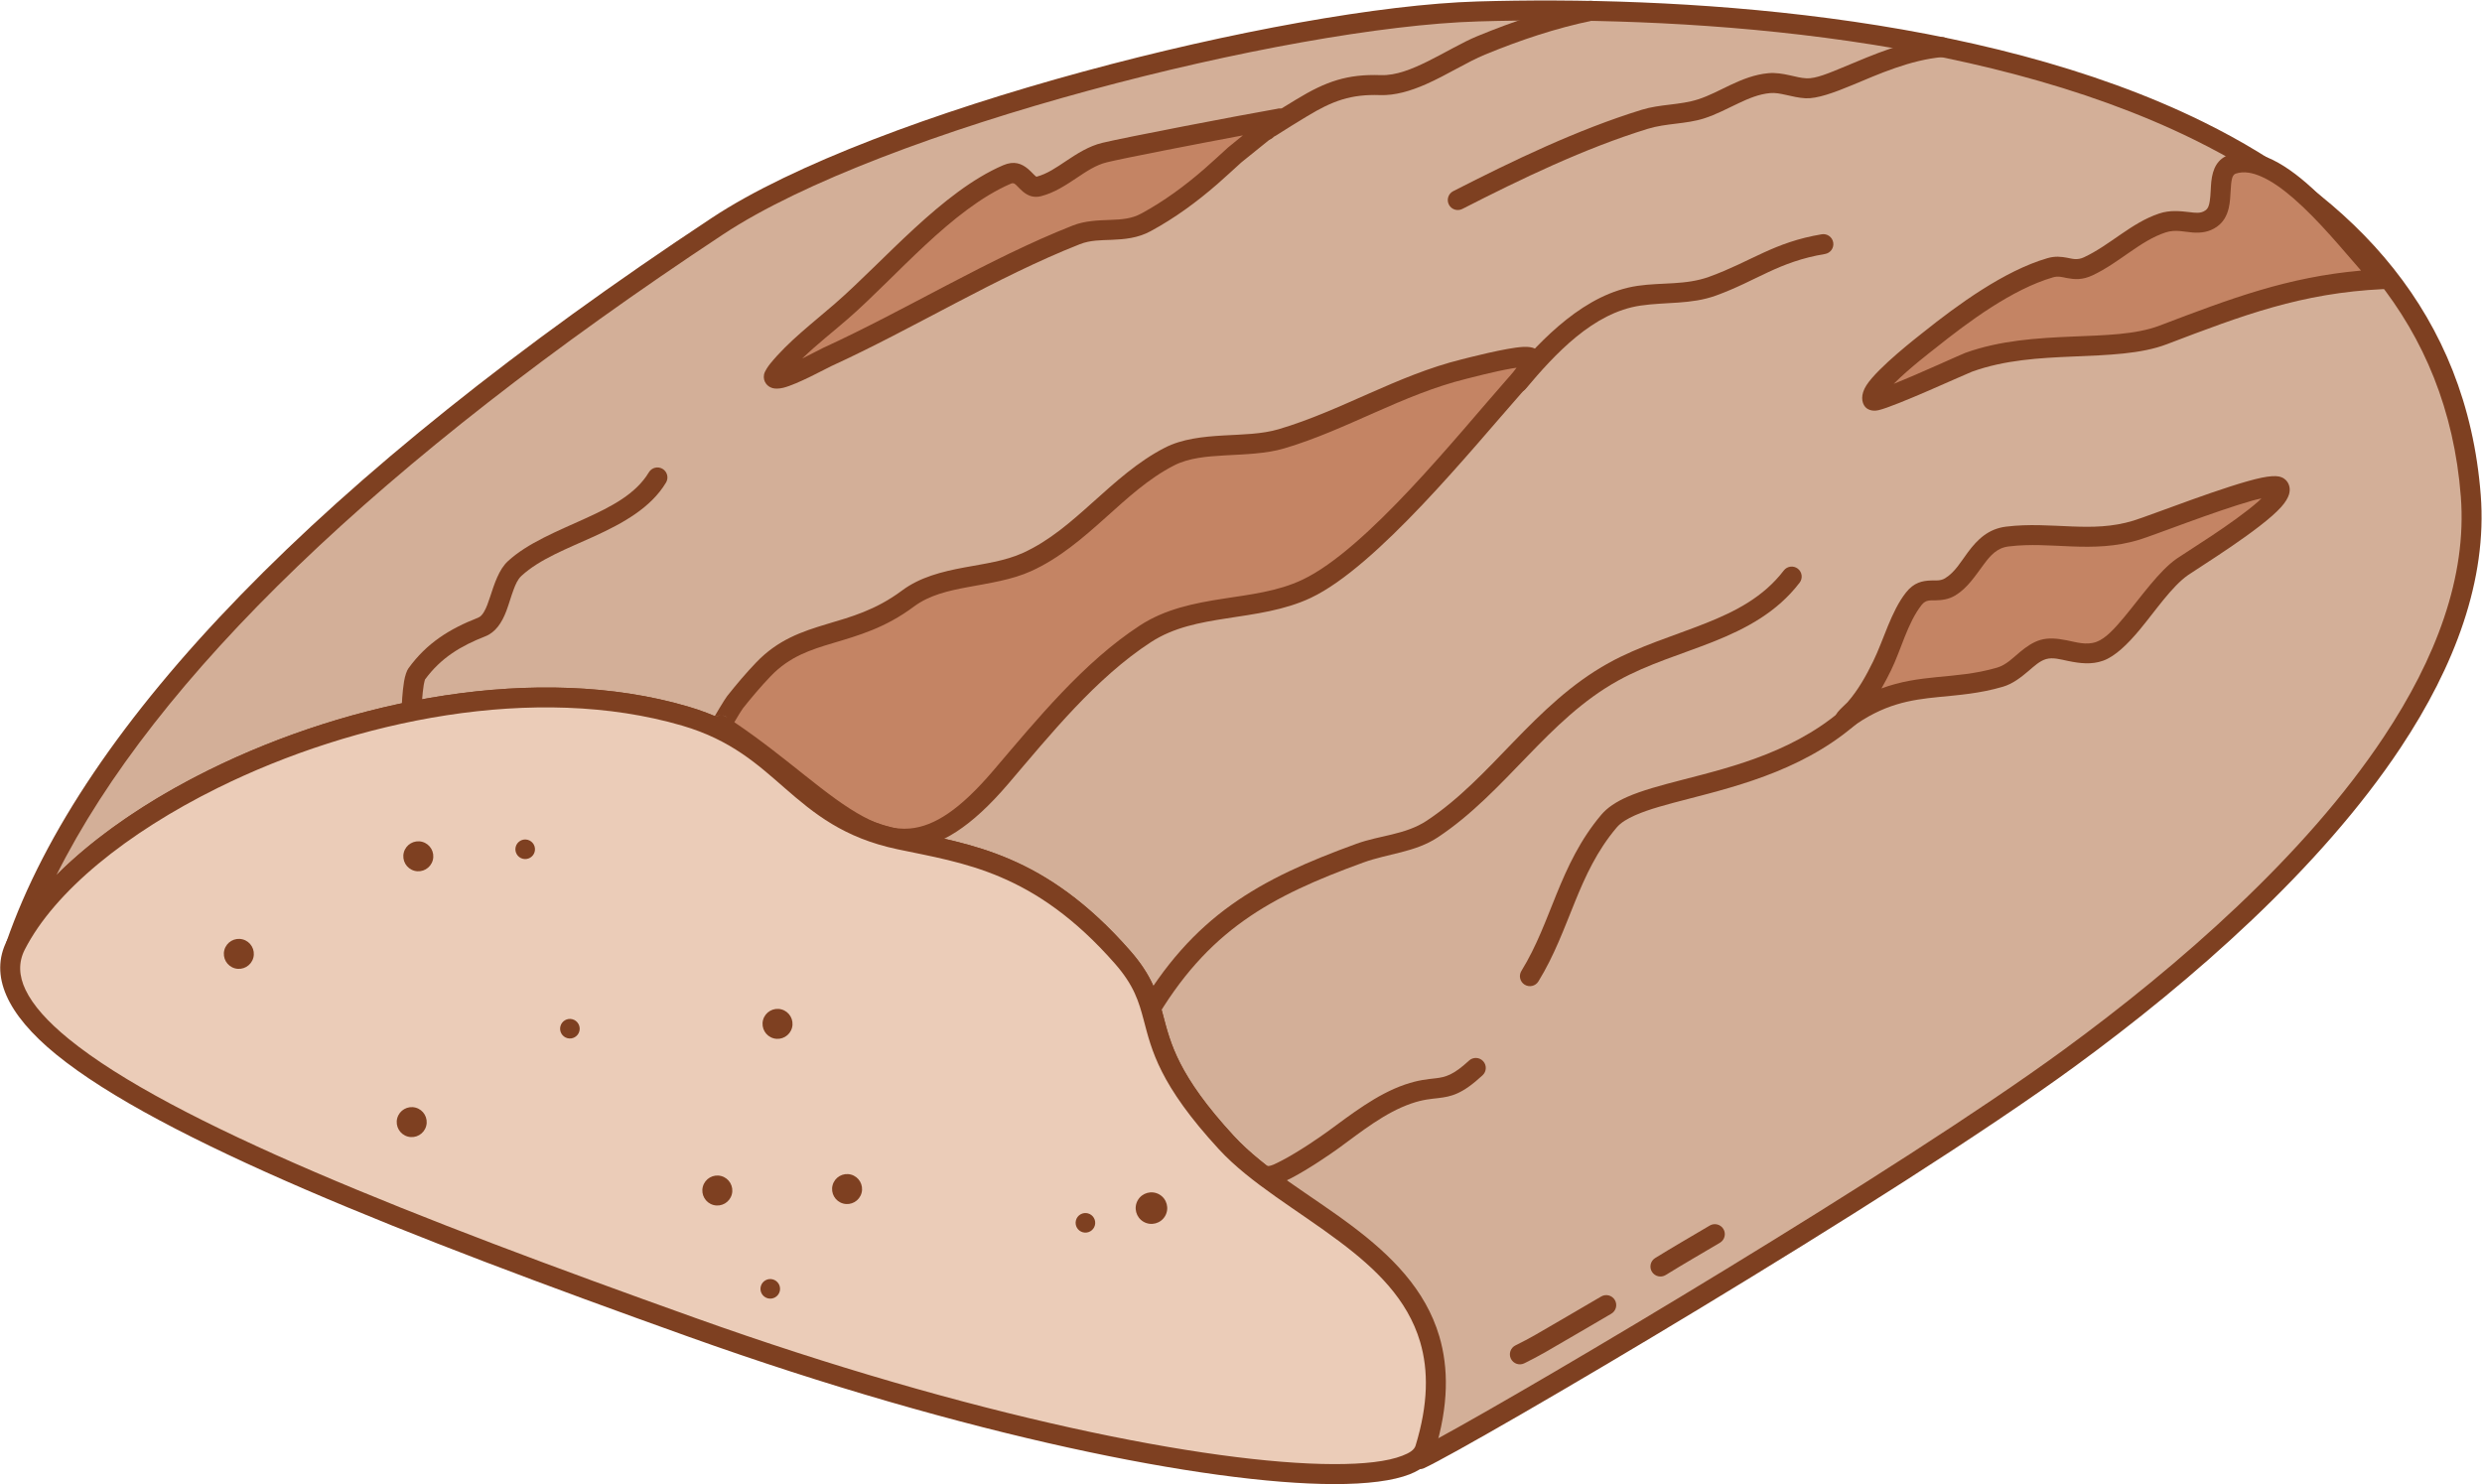 <?xml version="1.0" encoding="UTF-8" standalone="no"?><!DOCTYPE svg PUBLIC "-//W3C//DTD SVG 1.1//EN" "http://www.w3.org/Graphics/SVG/1.1/DTD/svg11.dtd"><svg width="100%" height="100%" viewBox="0 0 4141 2477" version="1.1" xmlns="http://www.w3.org/2000/svg" xmlns:xlink="http://www.w3.org/1999/xlink" xml:space="preserve" xmlns:serif="http://www.serif.com/" style="fill-rule:evenodd;clip-rule:evenodd;stroke-linejoin:round;stroke-miterlimit:2;"><g id="Crusty-bread" serif:id="Crusty bread"><path d="M1197.17,377.262c-648.85,429 -1044.68,837.059 -1170.65,1199.68c127.778,-249.469 703.673,-502.897 1116.42,-382.046c169.082,49.506 185.341,169.456 357.818,205.93c112.581,23.808 233.535,38.393 372.141,196.414c85.024,96.935 12.269,134.869 173.283,309.528c128.575,139.472 434.817,222.852 322.802,527.996c82.835,-38.656 783.434,-449.716 1083.19,-668.936c324.135,-237.048 696.726,-593.456 670.116,-938.373c-57.141,-740.653 -1121.25,-824.056 -1656.72,-808.37c-320.442,9.386 -1000.92,181.318 -1268.41,358.174Z" style="fill:#d3af98;"/><path d="M1187.98,363.359c-652.957,431.716 -1050.43,843.197 -1177.2,1208.12c-2.873,8.27 1.143,17.354 9.194,20.795c8.051,3.44 17.392,0.065 21.384,-7.728c49.873,-97.371 170.239,-194.728 321.863,-269.714c229.529,-113.514 531.168,-175.34 775.043,-103.935c81.64,23.903 126.218,65.087 171.372,104.424c48.669,42.398 97.923,82.836 187.681,101.817c109.77,23.213 227.917,37.025 363.06,191.098c31.714,36.157 39.771,63.57 47.772,93.802c13.295,50.241 25.977,107.764 125.786,216.033c51.949,56.351 132.479,103.804 203.33,159.987c60.212,47.746 113.499,101.863 132.185,175.583c12.37,48.801 9.357,106.028 -16.104,175.386c-2.326,6.337 -0.6,13.451 4.371,18.017c4.971,4.567 12.206,5.684 18.323,2.829c83.046,-38.755 785.462,-450.808 1085.98,-670.586c195.992,-143.334 409.424,-330.111 543.13,-531.568c90.671,-136.615 144.677,-280.109 133.765,-421.54c-23.352,-302.692 -210.718,-498.388 -462.884,-622.693c-372.649,-183.697 -887.544,-210.528 -1210.94,-201.055c-322.661,9.452 -1007.77,182.851 -1277.12,360.931l-0.001,0Zm18.385,27.805c265.636,-175.631 941.483,-346.095 1259.71,-355.417c319.161,-9.349 827.449,16.341 1195.22,197.634c241.45,119.023 422.028,305.529 444.388,595.359c10.377,134.503 -42.074,270.62 -128.304,400.543c-131.645,198.352 -342.063,381.971 -535.034,523.095c-272.808,199.51 -878.439,558.365 -1045.2,648.983c16.193,-59.896 15.965,-111.121 4.611,-155.913c-20.498,-80.866 -77.737,-141.137 -143.786,-193.511c-69.437,-55.062 -148.621,-101.237 -199.532,-156.463c-93.407,-101.322 -105.629,-154.948 -118.071,-201.967c-9.159,-34.608 -18.631,-65.863 -54.937,-107.254c-142.068,-161.97 -265.828,-177.327 -381.222,-201.73c-82.718,-17.493 -127.831,-55.267 -172.682,-94.339c-48.365,-42.133 -96.457,-85.678 -183.901,-111.281c-251.426,-73.615 -562.551,-10.982 -799.186,106.046c-102.194,50.54 -190.411,111.295 -254.325,175.368c164.301,-328.695 539.363,-690.378 1112.25,-1069.15l0.001,0Z" style="fill:#7e4021;"/><path d="M1924.5,1707.52c89.802,-155.484 195.528,-212.043 350.152,-268.27c41.359,-15.039 86.209,-16.896 124.078,-41.956c56.628,-37.474 102.72,-86.998 150.012,-135.837c45.32,-46.802 91.765,-92.986 151.035,-125.825c50.343,-27.893 106.215,-43.939 158.289,-64.667c55.532,-22.104 106.803,-49.465 144.474,-98.727c5.588,-7.307 4.192,-17.776 -3.115,-23.364c-7.307,-5.587 -17.776,-4.192 -23.363,3.115c-33.854,44.271 -80.418,68.142 -130.323,88.006c-53.362,21.24 -110.528,37.897 -162.116,66.48c-62.228,34.477 -111.247,82.657 -158.827,131.794c-45.608,47.099 -89.851,95.088 -144.462,131.227c-35.624,23.575 -78.165,24.28 -117.073,38.428c-162.612,59.131 -273.185,119.41 -367.626,282.925c-4.6,7.965 -1.869,18.167 6.097,22.768c7.965,4.6 18.167,1.869 22.768,-6.097Z" style="fill:#7e4021;"/><path d="M2566.69,1637.66c26.59,-43.21 42.907,-88.462 61.17,-133.26c17.285,-42.401 36.365,-84.41 69.276,-123.415c7.04,-8.344 17.774,-14.759 31.003,-20.609c23.146,-10.235 53.383,-18.133 87.484,-26.948c90.101,-23.29 205.649,-52.591 294.773,-137.57c6.658,-6.348 6.909,-16.906 0.561,-23.564c-6.348,-6.657 -16.906,-6.908 -23.563,-0.561c-84.541,80.609 -194.646,107.33 -280.113,129.423c-36.127,9.338 -68.103,17.891 -92.624,28.735c-18.549,8.203 -33.126,17.898 -42.998,29.598c-35.332,41.874 -56.109,86.807 -74.666,132.328c-17.581,43.125 -33.094,86.777 -58.692,128.373c-4.821,7.834 -2.374,18.108 5.46,22.929c7.834,4.821 18.108,2.375 22.929,-5.459Z" style="fill:#7e4021;"/><path d="M2116.48,1978.94c7.966,-0.027 21.673,-4.641 37.106,-12.605c29.666,-15.311 68.354,-42.026 79.913,-50.445c37.506,-27.315 76.877,-59.282 121.289,-74.56c19.637,-6.755 32.849,-7.547 44.61,-8.942c21.694,-2.574 39.645,-6.139 74.178,-38.115c6.75,-6.249 7.156,-16.803 0.906,-23.552c-6.249,-6.75 -16.803,-7.156 -23.553,-0.906c-26.006,24.079 -39.122,27.534 -55.459,29.472c-13.593,1.613 -28.827,2.714 -51.525,10.522c-47.494,16.338 -89.961,49.926 -130.07,79.136c-10.935,7.965 -47.509,33.283 -75.576,47.769c-9.32,4.809 -17.121,8.876 -21.932,8.893c-9.198,0.031 -16.641,7.524 -16.61,16.723c0.032,9.198 7.525,16.641 16.723,16.61Z" style="fill:#7e4021;"/><path d="M703.271,1186.25l0.025,-0.898c0.183,-5.638 1.133,-27.344 3.689,-42.603c0.546,-3.256 1.74,-7.656 2.045,-8.756c26.504,-36.288 59.863,-56.227 100.705,-72.181c16.859,-6.586 27.572,-22.475 35.096,-42.408c4.267,-11.303 7.704,-23.904 12.041,-35.492c3.352,-8.96 7.021,-17.358 13.104,-22.966c30.698,-28.299 76.957,-45.633 120.991,-65.727c48.916,-22.322 95.052,-48.01 120.225,-89.964c4.733,-7.888 2.171,-18.134 -5.717,-22.866c-7.887,-4.733 -18.133,-2.171 -22.866,5.716c-21.872,36.454 -62.978,57.394 -105.481,76.789c-47.383,21.623 -96.713,41.092 -129.745,71.544c-14.948,13.78 -22.513,37.621 -29.933,60.252c-2.859,8.722 -5.768,17.164 -9.817,24.066c-2.601,4.433 -5.531,8.251 -10.026,10.007c-47.312,18.481 -85.52,42.132 -116.124,84.421c-2.71,3.746 -5.664,11.854 -7.373,22.058c-2.822,16.846 -3.928,40.804 -4.13,47.028c-0.053,1.629 -0.032,2.595 -0.024,2.765c0.436,9.228 6.399,12.4 7.138,12.913c5.896,4.098 11.925,4.304 18.087,0.607c5.203,-3.122 8.089,-8.644 8.09,-14.305Z" style="fill:#7e4021;"/><path d="M2134.55,197.826c4.819,-2.643 -70.427,57.01 -74.514,60.684c-13.329,11.981 -26.345,24.28 -39.875,36.039c-33.576,29.179 -69.141,55.338 -108.34,76.556c-37.823,20.473 -78.012,5.779 -116.227,20.849c-140.691,55.484 -277.384,140.609 -415.815,203.915c-8.815,4.032 -80.881,44.32 -88.279,34.455c-2.313,-3.085 4.641,-10.666 6.062,-12.422c29.996,-37.053 71.007,-67.769 106.764,-98.926c81.002,-70.581 175.339,-184.576 275.78,-227.87c27.282,-11.759 31.943,25.387 52.643,20.111c39.907,-10.173 69.176,-46.681 110.164,-56.635c37.197,-9.034 230.126,-46.059 291.637,-56.756Z" style="fill:#c48464;"/><path d="M1729.17,294.922c-0.55,-0.387 -1.562,-1.124 -2.145,-1.651c-0.969,-0.877 -1.917,-1.824 -2.87,-2.791c-2.915,-2.957 -5.867,-6.036 -9.057,-8.682c-10.499,-8.712 -22.957,-14.03 -41.593,-5.997c-101.874,43.911 -197.975,159.022 -280.132,230.61c-36.466,31.773 -78.179,63.218 -108.769,101.005c-1.918,2.37 -8.825,11.623 -9.907,17.657c-1.072,5.973 0.375,11.13 3.465,15.251c2.449,3.265 5.935,5.914 10.8,7.29c3.937,1.113 10.05,1.315 17.59,-0.49c23.374,-5.596 72.835,-32.75 80.155,-36.098c138.166,-63.185 274.576,-148.189 414.998,-203.567c17.3,-6.823 35.098,-6.553 52.801,-7.25c22.037,-0.867 43.929,-2.909 65.245,-14.447c40.276,-21.801 76.84,-48.652 111.338,-78.633c13.601,-11.82 26.686,-24.18 40.084,-36.223c3.676,-3.305 64.952,-51.918 73.66,-59.683c8.025,-7.156 6.535,-15.168 6.41,-15.987c-1.051,-6.879 -4.858,-11.674 -12.256,-13.615c-1.137,-0.299 -4.368,-1.36 -8.924,0.069l0.007,-0.002c-63.434,11.092 -254.08,47.709 -291.094,56.698c-22.406,5.441 -41.758,17.844 -60.812,30.572c-15.682,10.476 -31.09,21.268 -48.994,25.964Zm344.54,-69.05c-12.802,10.352 -23.445,19.007 -24.82,20.243c-13.26,11.919 -26.206,24.156 -39.666,35.854c-32.652,28.376 -67.22,53.844 -105.34,74.478c-16.509,8.936 -33.621,9.783 -50.689,10.455c-21.401,0.842 -42.804,1.3 -63.719,9.548c-140.961,55.59 -277.936,140.834 -416.633,204.263c-3.641,1.665 -18.182,9.593 -34.429,17.548c24.405,-23.607 51.958,-45.024 76.857,-66.719c79.848,-69.575 172.418,-182.454 271.429,-225.131c4.895,-2.11 7.457,1.184 10.04,3.74c3.396,3.359 6.648,6.884 10.082,9.704c8.494,6.978 17.96,10.591 30.039,7.512c21.774,-5.55 40.8,-17.986 59.819,-30.691c15.804,-10.557 31.579,-21.385 50.162,-25.898c28.062,-6.815 145.083,-29.611 226.868,-44.906Zm68.016,-13.009c-1.369,0.657 -2.825,1.122 -4.324,1.383l-1.501,0.265c1.664,-0.117 3.63,-0.565 5.825,-1.648Z" style="fill:#7e4021;"/><path d="M2110.94,198.097c-0.708,0.34 -5.483,2.645 -7.072,3.707c-3.598,2.406 -5.528,5.278 -6.513,7.304c-2.394,4.922 -2.224,9.598 -0.471,13.898c1.291,3.166 3.786,7.518 10.552,9.849c6.584,2.268 13.624,0.166 17.953,-4.764c1.295,-0.647 2.615,-1.338 3.252,-1.747c17.147,-11.017 34.544,-21.681 51.968,-32.256c42.561,-25.83 73.272,-37.082 121.906,-35.405c24.707,0.852 50.676,-6.755 76.354,-18.037c34.759,-15.271 69.078,-37.342 98.731,-49.545c58.362,-24.018 117.706,-44.043 179.541,-56.793c9.009,-1.857 14.815,-10.679 12.958,-19.688c-1.858,-9.01 -10.68,-14.816 -19.689,-12.958c-63.88,13.171 -125.204,33.802 -185.496,58.614c-25.11,10.333 -53.542,27.567 -82.754,42.021c-26.243,12.984 -53.055,23.95 -78.496,23.073c-55.935,-1.929 -91.399,10.515 -140.349,40.222c-17.559,10.657 -35.091,21.405 -52.375,32.505Zm16.858,11.611c-1.263,-3.257 -3.927,-6.448 -9.506,-8.369c4.315,1.486 7.629,4.572 9.506,8.369Z" style="fill:#7e4021;"/><path d="M3238.53,61.963c-58.178,5.042 -114.898,30.052 -160.441,49.017c-26.555,11.058 -48.562,20.448 -64.021,19.7c-9.428,-0.456 -18.62,-2.953 -27.851,-5.007c-11.842,-2.636 -23.729,-4.646 -35.919,-3.538c-22.595,2.054 -43.278,10.231 -63.519,19.802c-17.807,8.419 -35.249,17.954 -53.813,23.895c-30.245,9.678 -63.021,7.816 -93.821,17.322c-107.513,33.183 -214.584,84.769 -314.561,135.821c-8.192,4.184 -11.447,14.231 -7.264,22.424c4.183,8.192 14.231,11.447 22.423,7.263c98.299,-50.195 203.524,-101.031 309.233,-133.657c30.91,-9.54 63.796,-7.713 94.149,-17.426c19.949,-6.383 38.767,-16.46 57.903,-25.508c16.702,-7.897 33.643,-15.045 52.288,-16.74c8.72,-0.792 17.187,0.993 25.658,2.879c11.083,2.466 22.163,5.217 33.483,5.765c18.817,0.91 46.123,-8.763 78.446,-22.223c42.771,-17.811 95.869,-41.845 150.505,-46.58c9.164,-0.794 15.959,-8.879 15.165,-18.043c-0.794,-9.165 -8.879,-15.96 -18.043,-15.166Z" style="fill:#7e4021;"/><path d="M2543.13,2274.93c12.153,-5.974 24.068,-12.264 35.818,-19.002c36.587,-20.981 72.831,-42.539 109.303,-63.716c7.955,-4.619 10.663,-14.828 6.044,-22.782c-4.619,-7.955 -14.827,-10.664 -22.782,-6.045c-36.421,21.148 -72.612,42.675 -109.147,63.627c-11.134,6.385 -22.425,12.343 -33.941,18.003c-8.255,4.058 -11.663,14.055 -7.605,22.31c4.058,8.255 14.054,11.663 22.31,7.605Z" style="fill:#7e4021;"/><path d="M2779.05,2127.61c29.849,-18.456 60.314,-35.977 90.504,-53.867c7.914,-4.69 10.531,-14.922 5.842,-22.835c-4.69,-7.914 -14.922,-10.531 -22.835,-5.842c-30.371,17.997 -61.014,35.627 -91.041,54.192c-7.824,4.838 -10.249,15.117 -5.411,22.941c4.837,7.824 15.117,10.249 22.941,5.411Z" style="fill:#7e4021;"/><path d="M2545.41,648.976c48.915,-58.125 112.687,-127.514 191.665,-139.054c42.648,-6.231 84.338,-1.7 125.764,-16.696c68.335,-24.737 103.998,-56.412 182.047,-69.42c9.073,-1.512 15.212,-10.107 13.7,-19.18c-1.512,-9.073 -10.107,-15.212 -19.18,-13.7c-80.464,13.411 -117.463,45.455 -187.912,70.957c-39.245,14.206 -78.837,9.153 -119.238,15.056c-86.824,12.687 -158.576,86.675 -212.35,150.574c-5.923,7.038 -5.017,17.561 2.021,23.483c7.038,5.923 17.561,5.018 23.483,-2.02Z" style="fill:#7e4021;"/><path d="M3975.8,465.744c-139.389,6.623 -237.689,43.985 -366.697,93.13c-82.797,31.542 -212.382,5.02 -324.674,45.692c-10.15,3.677 -154.121,70.264 -159.664,63.797c-14.835,-17.307 85.27,-93.493 94.488,-100.868c55.586,-44.469 131.295,-100.346 201.391,-120.696c23.976,-6.961 37.19,9.879 63.452,-2.414c42.978,-20.118 77.664,-56.982 123.456,-72.246c31.797,-10.599 58.092,8.949 81.525,-7.399c29.359,-20.484 1.321,-79.72 36.352,-90.998c84.999,-27.365 206.202,153.722 250.371,192.002Z" style="fill:#c48464;"/><path d="M3976.59,482.392c6.806,-0.323 12.729,-4.757 14.959,-11.195c2.229,-6.438 0.314,-13.585 -4.834,-18.048c-26.5,-22.966 -80.73,-97.341 -138.232,-147.255c-24.878,-21.594 -50.485,-38.695 -74.803,-46.572c-18.547,-6.008 -36.532,-6.862 -53.359,-1.445c-20.927,6.738 -28.638,23.717 -30.938,45.085c-1.125,10.456 -0.9,22.079 -2.585,32.581c-0.984,6.137 -2.244,12.029 -7.259,15.528c-8.12,5.665 -16.882,4.015 -26.223,2.963c-15.674,-1.767 -32.545,-3.87 -51.036,2.294c-46.404,15.468 -81.698,52.576 -125.25,72.962c-11.572,5.416 -19.725,2.404 -28.174,0.813c-10.032,-1.888 -20.317,-2.951 -32.86,0.69c-72.031,20.912 -150.035,77.991 -207.155,123.688c-7.694,6.155 -75.744,58.621 -94.865,88.462c-9.935,15.506 -8.3,28.76 -1.866,36.267c2.244,2.618 9.463,8.054 21.816,5.307c27.806,-6.184 146.926,-60.929 156.178,-64.28c54.525,-19.749 113.282,-22.962 168.424,-25.289c58.765,-2.48 113.663,-4.177 156.508,-20.499c127.217,-48.464 224.098,-85.526 361.554,-92.057Zm-817.043,158.07c25.829,-26.072 64.621,-55.555 70.117,-59.952c54.051,-43.241 127.466,-97.917 195.626,-117.706c8.995,-2.611 15.949,-0.186 23.14,1.167c12.576,2.366 25.498,3.575 42.731,-4.491c22.319,-10.448 42.54,-25.154 63.072,-39.32c18.473,-12.746 37.191,-25.077 58.588,-32.209c16.717,-5.573 31.702,-0.917 45.447,0.031c14.269,0.983 27.556,-0.651 40.344,-9.574c10.822,-7.55 16.799,-18.392 19.818,-31.087c2.266,-9.527 2.761,-20.222 3.336,-30.611c0.355,-6.412 0.712,-12.677 2.083,-18.182c0.983,-3.949 2.397,-7.54 6.687,-8.921c13.323,-4.29 27.709,-1.414 42.593,5.164c17.637,7.796 35.7,20.842 53.503,36.296c42.641,37.013 83.484,87.475 112.556,120.457l-0,0c-123.004,10.9 -216.547,46.262 -336.019,91.775c-39.953,15.221 -91.246,16.033 -146.046,18.345c-58.422,2.466 -120.603,6.328 -178.37,27.252c-6.819,2.47 -74.746,33.814 -119.206,51.566Z" style="fill:#7e4021;"/><path d="M3077.49,1201.79c0.054,-3.605 14.896,-16.062 17.432,-18.967c18.748,-21.473 32.778,-46.377 45.249,-71.852c17.17,-35.075 28.619,-81.205 52.921,-111.97c18.413,-23.312 39.15,-6.663 60.834,-19.864c36.959,-22.5 46.127,-77.711 94.904,-83.775c74.39,-9.249 140.816,12.261 215.557,-10.674c36.343,-11.152 227.1,-87.813 238.025,-71.266c15.498,23.474 -140.04,117.615 -161.166,132.375c-47.273,33.026 -93.58,124.965 -137.96,140.995c-32.958,11.904 -66.556,-11.182 -94.465,-2.913c-25.781,7.639 -43.261,37.734 -72.169,46.172c-94.244,27.511 -162.428,0.038 -259.162,71.739Z" style="fill:#c48464;"/><path d="M3060.83,1201.53c-0.096,6.34 3.414,12.186 9.056,15.081c5.642,2.895 12.439,2.338 17.533,-1.439c54.916,-40.704 100.185,-47.408 146.812,-52.056c33.811,-3.371 68.3,-5.748 107.096,-17.073c16.738,-4.885 30.41,-15.651 43.387,-26.69c9.359,-7.963 18.08,-16.311 28.846,-19.501c11.496,-3.406 24.101,0.496 37.289,3.173c18.934,3.844 38.613,6.475 58.104,-0.565c19.91,-7.191 40.753,-27.321 61.286,-52.079c26.492,-31.944 53.193,-71.812 80.557,-90.929c17.248,-12.05 122.063,-76.252 155.29,-113.594c6.952,-7.813 11.223,-15.064 12.917,-20.842c2.395,-8.171 1.067,-15.113 -2.677,-20.784c-2.618,-3.965 -7.141,-7.777 -14.642,-9.198c-5.687,-1.078 -15.482,-0.567 -28.107,2.047c-55.976,11.591 -184.798,62.683 -214.075,71.667c-35.449,10.878 -68.944,11.033 -102.38,9.748c-36.131,-1.389 -72.216,-4.421 -110.343,0.32c-29.428,3.658 -47.472,21.311 -63.169,42.273c-11.742,15.683 -21.665,33.65 -38.346,43.805c-8.047,4.899 -16.065,3.424 -23.633,3.723c-14.601,0.575 -28.429,3.355 -41.613,20.046c-24.993,31.641 -37.153,78.9 -54.812,114.973c-11.83,24.167 -25.049,47.848 -42.834,68.219c-2.128,2.438 -12.441,11.367 -16.542,16.746c-3.909,5.129 -4.956,10.044 -5,12.929Zm712.229,-369.84c-1.827,1.863 -3.726,3.691 -5.624,5.357c-41.284,36.256 -121.103,84.862 -135.729,95.08c-29.365,20.515 -58.695,62.695 -87.125,96.975c-16.084,19.394 -31.355,36.374 -46.952,42.007c-16.793,6.066 -33.739,0.451 -49.763,-2.708c-15.371,-3.03 -30.134,-4.551 -43.775,-0.509c-12.408,3.676 -23.407,11.363 -34.138,20.289c-11.665,9.702 -22.843,21.45 -37.966,25.864c-36.599,10.684 -69.167,12.722 -101.063,15.902c-30.365,3.027 -60.157,6.996 -91.884,18.834c5.748,-9.953 11.055,-20.172 16.105,-30.489c16.682,-34.078 27.42,-79.077 51.03,-108.968c6.951,-8.799 14.857,-7.366 22.673,-7.551c11.007,-0.261 22.222,-1.389 33.749,-8.407c20.281,-12.346 33.419,-33.231 47.695,-52.297c10.325,-13.788 21.243,-26.768 40.599,-29.175c36.264,-4.508 70.586,-1.41 104.951,-0.089c37.059,1.424 74.147,0.867 113.439,-11.19c25.393,-7.792 126.304,-47.641 188.309,-65.174c5.147,-1.455 10.483,-2.709 15.469,-3.751Z" style="fill:#7e4021;"/><path d="M1202.89,1210.36c-0.979,1.113 19.17,-33.223 23.471,-38.634c15.017,-18.894 30.726,-37.517 47.436,-54.934c67.975,-70.847 148.598,-49.03 241.08,-118.025c55.701,-41.554 136.488,-32.686 198.831,-61.024c91.071,-41.395 149.757,-130.951 237.392,-175.864c53.394,-27.364 128.516,-12.404 186.928,-29.674c104.192,-30.804 197.192,-89.85 304.619,-116.348c8.877,-2.19 108.038,-28.608 111.989,-17.939c4.099,11.068 -23.095,40.582 -29.003,47.278c-81.572,92.448 -237.115,286.013 -345.692,337.31c-84.961,40.138 -188.213,22.577 -268.91,75.106c-93.237,60.693 -169.974,155.714 -241.582,239.571c-97.41,114.072 -162.995,119.754 -236.961,80.143c-64.881,-34.746 -132.172,-103.542 -229.598,-166.966Z" style="fill:#c48464;"/><path d="M1195.92,1225.72c96.776,63.356 163.969,131.636 228.698,166.3c32.731,17.529 64.079,26.633 96.69,23.66c47.265,-4.309 98.338,-34.51 160.813,-107.672c70.607,-82.685 146.067,-176.582 238.001,-236.426c38.323,-24.946 82.124,-32.864 126.31,-39.696c48.107,-7.439 96.697,-13.555 140.626,-34.309c110.077,-52.005 268.371,-247.627 351.07,-341.352c4.508,-5.109 20.245,-22.506 27.832,-36.56c5.845,-10.827 6.713,-21.028 4.303,-27.533c-1.586,-4.284 -4.739,-8.427 -10.644,-11.012c-3.531,-1.546 -9.811,-2.699 -18.121,-2.287c-28.562,1.413 -95.52,19.038 -102.845,20.844c-107.676,26.56 -200.919,85.672 -305.352,116.548c-28.037,8.289 -60.109,8.628 -91.555,10.393c-35.173,1.975 -69.583,5.739 -98.25,20.431c-45.086,23.107 -82.849,57.535 -120.931,91.673c-35.748,32.046 -71.773,63.858 -115.755,83.85c-29.979,13.627 -64.451,18.075 -98.066,24.345c-37.503,6.995 -73.953,16.2 -103.835,38.494c-44.354,33.089 -85.967,44.173 -124.539,55.708c-42.913,12.834 -82.331,26.334 -118.601,64.137c-17.068,17.788 -33.119,36.804 -48.457,56.101c-4.128,5.193 -22.029,35.31 -24.789,40.427c-4.934,9.146 -0.625,15.976 -0.369,16.454c1.925,3.606 4.518,6.093 7.766,7.482Zm1334.31,-612.072c-6.563,8.959 -14.334,17.396 -17.092,20.523c-80.445,91.171 -233.237,282.679 -340.315,333.267c-41.031,19.385 -86.547,24.558 -131.481,31.506c-48.855,7.554 -97.028,17.12 -139.401,44.702c-94.542,61.542 -172.554,157.686 -245.164,242.716c-54.421,63.73 -97.32,92.369 -138.491,96.122c-26.345,2.402 -51.486,-5.688 -77.928,-19.849c-61.587,-32.982 -125.285,-96.898 -215.187,-157.503c5.401,-9.157 12.169,-20.429 14.239,-23.034c14.696,-18.489 30.063,-36.721 46.416,-53.765c31.705,-33.045 66.585,-44.059 104.098,-55.278c41.854,-12.517 86.793,-25.022 134.921,-60.927c25.819,-19.262 57.612,-26.399 90.015,-32.443c36.289,-6.769 73.382,-12.056 105.747,-26.767c47.088,-21.403 85.941,-55.067 124.212,-89.376c35.938,-32.216 71.336,-65.022 113.884,-86.828c24.728,-12.674 54.575,-15.111 84.916,-16.815c34.067,-1.913 68.762,-2.728 99.137,-11.709c103.949,-30.733 196.707,-89.712 303.884,-116.149c5.508,-1.359 46.304,-12.209 76.715,-17.409c2.212,-0.378 4.552,-0.706 6.875,-0.984Zm-1327.94,580.061c-4.446,0.158 -8.791,2.092 -11.917,5.646c4.693,-5.336 9.62,-5.663 11.917,-5.646Zm3.043,0.168c2.312,0.338 4.581,1.171 6.648,2.517l1.622,1.062c-2.279,-1.993 -5.039,-3.181 -8.27,-3.579Z" style="fill:#7e4021;"/><path d="M2377.68,2417.22c-29.101,94.907 -565.825,32.703 -1222.9,-202.217c-670.982,-239.892 -1217.67,-463.502 -1128.26,-638.06c127.778,-249.469 703.673,-502.897 1116.42,-382.046c169.082,49.506 185.341,169.456 357.818,205.93c112.581,23.808 233.535,38.393 372.141,196.414c85.024,96.935 12.269,134.869 173.283,309.528c128.575,139.472 425.088,205.221 331.497,510.451Z" style="fill:#ebccb8;"/><path d="M2393.61,2422.11c23.642,-77.101 23.279,-139.698 7.74,-192.319c-23.175,-78.481 -80.551,-135.109 -145.967,-184.313c-68.623,-51.616 -146.137,-94.882 -196.95,-150.002c-93.407,-101.322 -105.629,-154.948 -118.071,-201.967c-9.159,-34.608 -18.631,-65.863 -54.937,-107.254c-142.068,-161.97 -265.828,-177.327 -381.222,-201.73c-82.718,-17.493 -127.831,-55.267 -172.682,-94.339c-48.365,-42.133 -96.457,-85.678 -183.901,-111.281c-251.426,-73.615 -562.551,-10.982 -799.186,106.046c-159.153,78.709 -284.406,182.193 -336.755,284.398c-29.772,58.125 -0.225,123.025 81.751,189.969c173.176,141.417 583.744,302.636 1055.73,471.383c462.32,165.29 865.428,245.227 1075.68,245.764c56.53,0.145 99.683,-5.593 127.181,-16.372c23.449,-9.191 36.894,-22.673 41.588,-37.983Zm-31.868,-9.772c-2.296,7.486 -10.419,12.227 -21.885,16.721c-24.83,9.733 -63.886,14.204 -114.931,14.073c-208.099,-0.532 -606.953,-80.22 -1064.54,-243.819c-467.386,-167.101 -874.383,-325.775 -1045.87,-465.814c-34.618,-28.269 -59.34,-55.463 -71.982,-81.974c-11.05,-23.173 -12.174,-45.526 -1.185,-66.98c49.873,-97.371 170.239,-194.728 321.863,-269.714c229.529,-113.514 531.168,-175.34 775.043,-103.935c81.64,23.903 126.218,65.087 171.372,104.424c48.669,42.398 97.923,82.836 187.681,101.817c109.77,23.213 227.917,37.025 363.06,191.098c31.714,36.157 39.771,63.57 47.772,93.802c13.295,50.241 25.977,107.764 125.786,216.033c52.047,56.457 131.134,101.178 201.422,154.047c59.605,44.833 112.919,95.605 134.036,167.114c13.989,47.372 13.642,103.697 -7.64,173.107Z" style="fill:#7e4021;"/><path d="M374.318,1585.23c3.574,-13.338 17.303,-21.264 30.641,-17.691c13.337,3.574 21.264,17.304 17.69,30.641c-3.573,13.338 -17.303,21.264 -30.641,17.691c-13.337,-3.574 -21.264,-17.304 -17.69,-30.641Z" style="fill:#7e4021;"/><path d="M673.747,1422.41c3.574,-13.338 17.304,-21.264 30.641,-17.691c13.338,3.574 21.265,17.304 17.691,30.641c-3.574,13.338 -17.304,21.264 -30.641,17.691c-13.337,-3.574 -21.264,-17.304 -17.691,-30.641Z" style="fill:#7e4021;"/><path d="M1172.64,1980.11c3.573,-13.337 17.303,-21.264 30.64,-17.69c13.338,3.574 21.265,17.303 17.691,30.641c-3.574,13.337 -17.303,21.264 -30.641,17.69c-13.337,-3.573 -21.264,-17.303 -17.69,-30.641Z" style="fill:#7e4021;"/><path d="M1273.07,1702.03c3.574,-13.337 17.304,-21.264 30.641,-17.691c13.338,3.574 21.264,17.304 17.691,30.641c-3.574,13.338 -17.304,21.265 -30.641,17.691c-13.338,-3.574 -21.264,-17.304 -17.691,-30.641Z" style="fill:#7e4021;"/><path d="M1389.11,1977.68c3.574,-13.337 17.304,-21.264 30.641,-17.691c13.337,3.574 21.264,17.304 17.691,30.641c-3.574,13.338 -17.304,21.265 -30.641,17.691c-13.338,-3.574 -21.265,-17.304 -17.691,-30.641Z" style="fill:#7e4021;"/><path d="M966.611,1720.82c2.334,-8.714 -2.844,-17.683 -11.558,-20.018c-8.713,-2.335 -17.683,2.844 -20.017,11.557c-2.335,8.714 2.844,17.683 11.557,20.018c8.713,2.335 17.683,-2.844 20.018,-11.557Z" style="fill:#7e4021;"/><path d="M892.032,1421.4c2.335,-8.714 -2.843,-17.683 -11.557,-20.018c-8.713,-2.335 -17.683,2.844 -20.017,11.557c-2.335,8.714 2.843,17.683 11.557,20.018c8.713,2.335 17.683,-2.844 20.017,-11.557Z" style="fill:#7e4021;"/><path d="M1300.91,2154.9c2.334,-8.713 -2.844,-17.683 -11.558,-20.017c-8.713,-2.335 -17.683,2.843 -20.017,11.557c-2.335,8.713 2.844,17.683 11.557,20.017c8.713,2.335 17.683,-2.843 20.018,-11.557Z" style="fill:#7e4021;"/><path d="M1826.71,2044.74c2.335,-8.714 -2.844,-17.683 -11.557,-20.018c-8.714,-2.335 -17.683,2.844 -20.018,11.557c-2.335,8.713 2.844,17.683 11.557,20.018c8.714,2.335 17.683,-2.844 20.018,-11.557Z" style="fill:#7e4021;"/><path d="M1907.94,2038.76c-12.584,-7.265 -16.902,-23.38 -9.637,-35.964c7.265,-12.584 23.381,-16.902 35.965,-9.637c12.584,7.265 16.902,23.381 9.636,35.965c-7.265,12.584 -23.38,16.902 -35.964,9.636Z" style="fill:#7e4021;"/><path d="M662.741,1865.96c3.574,-13.337 17.304,-21.264 30.641,-17.69c13.337,3.573 21.264,17.303 17.691,30.64c-3.574,13.338 -17.304,21.265 -30.641,17.691c-13.338,-3.574 -21.265,-17.304 -17.691,-30.641Z" style="fill:#7e4021;"/></g></svg>